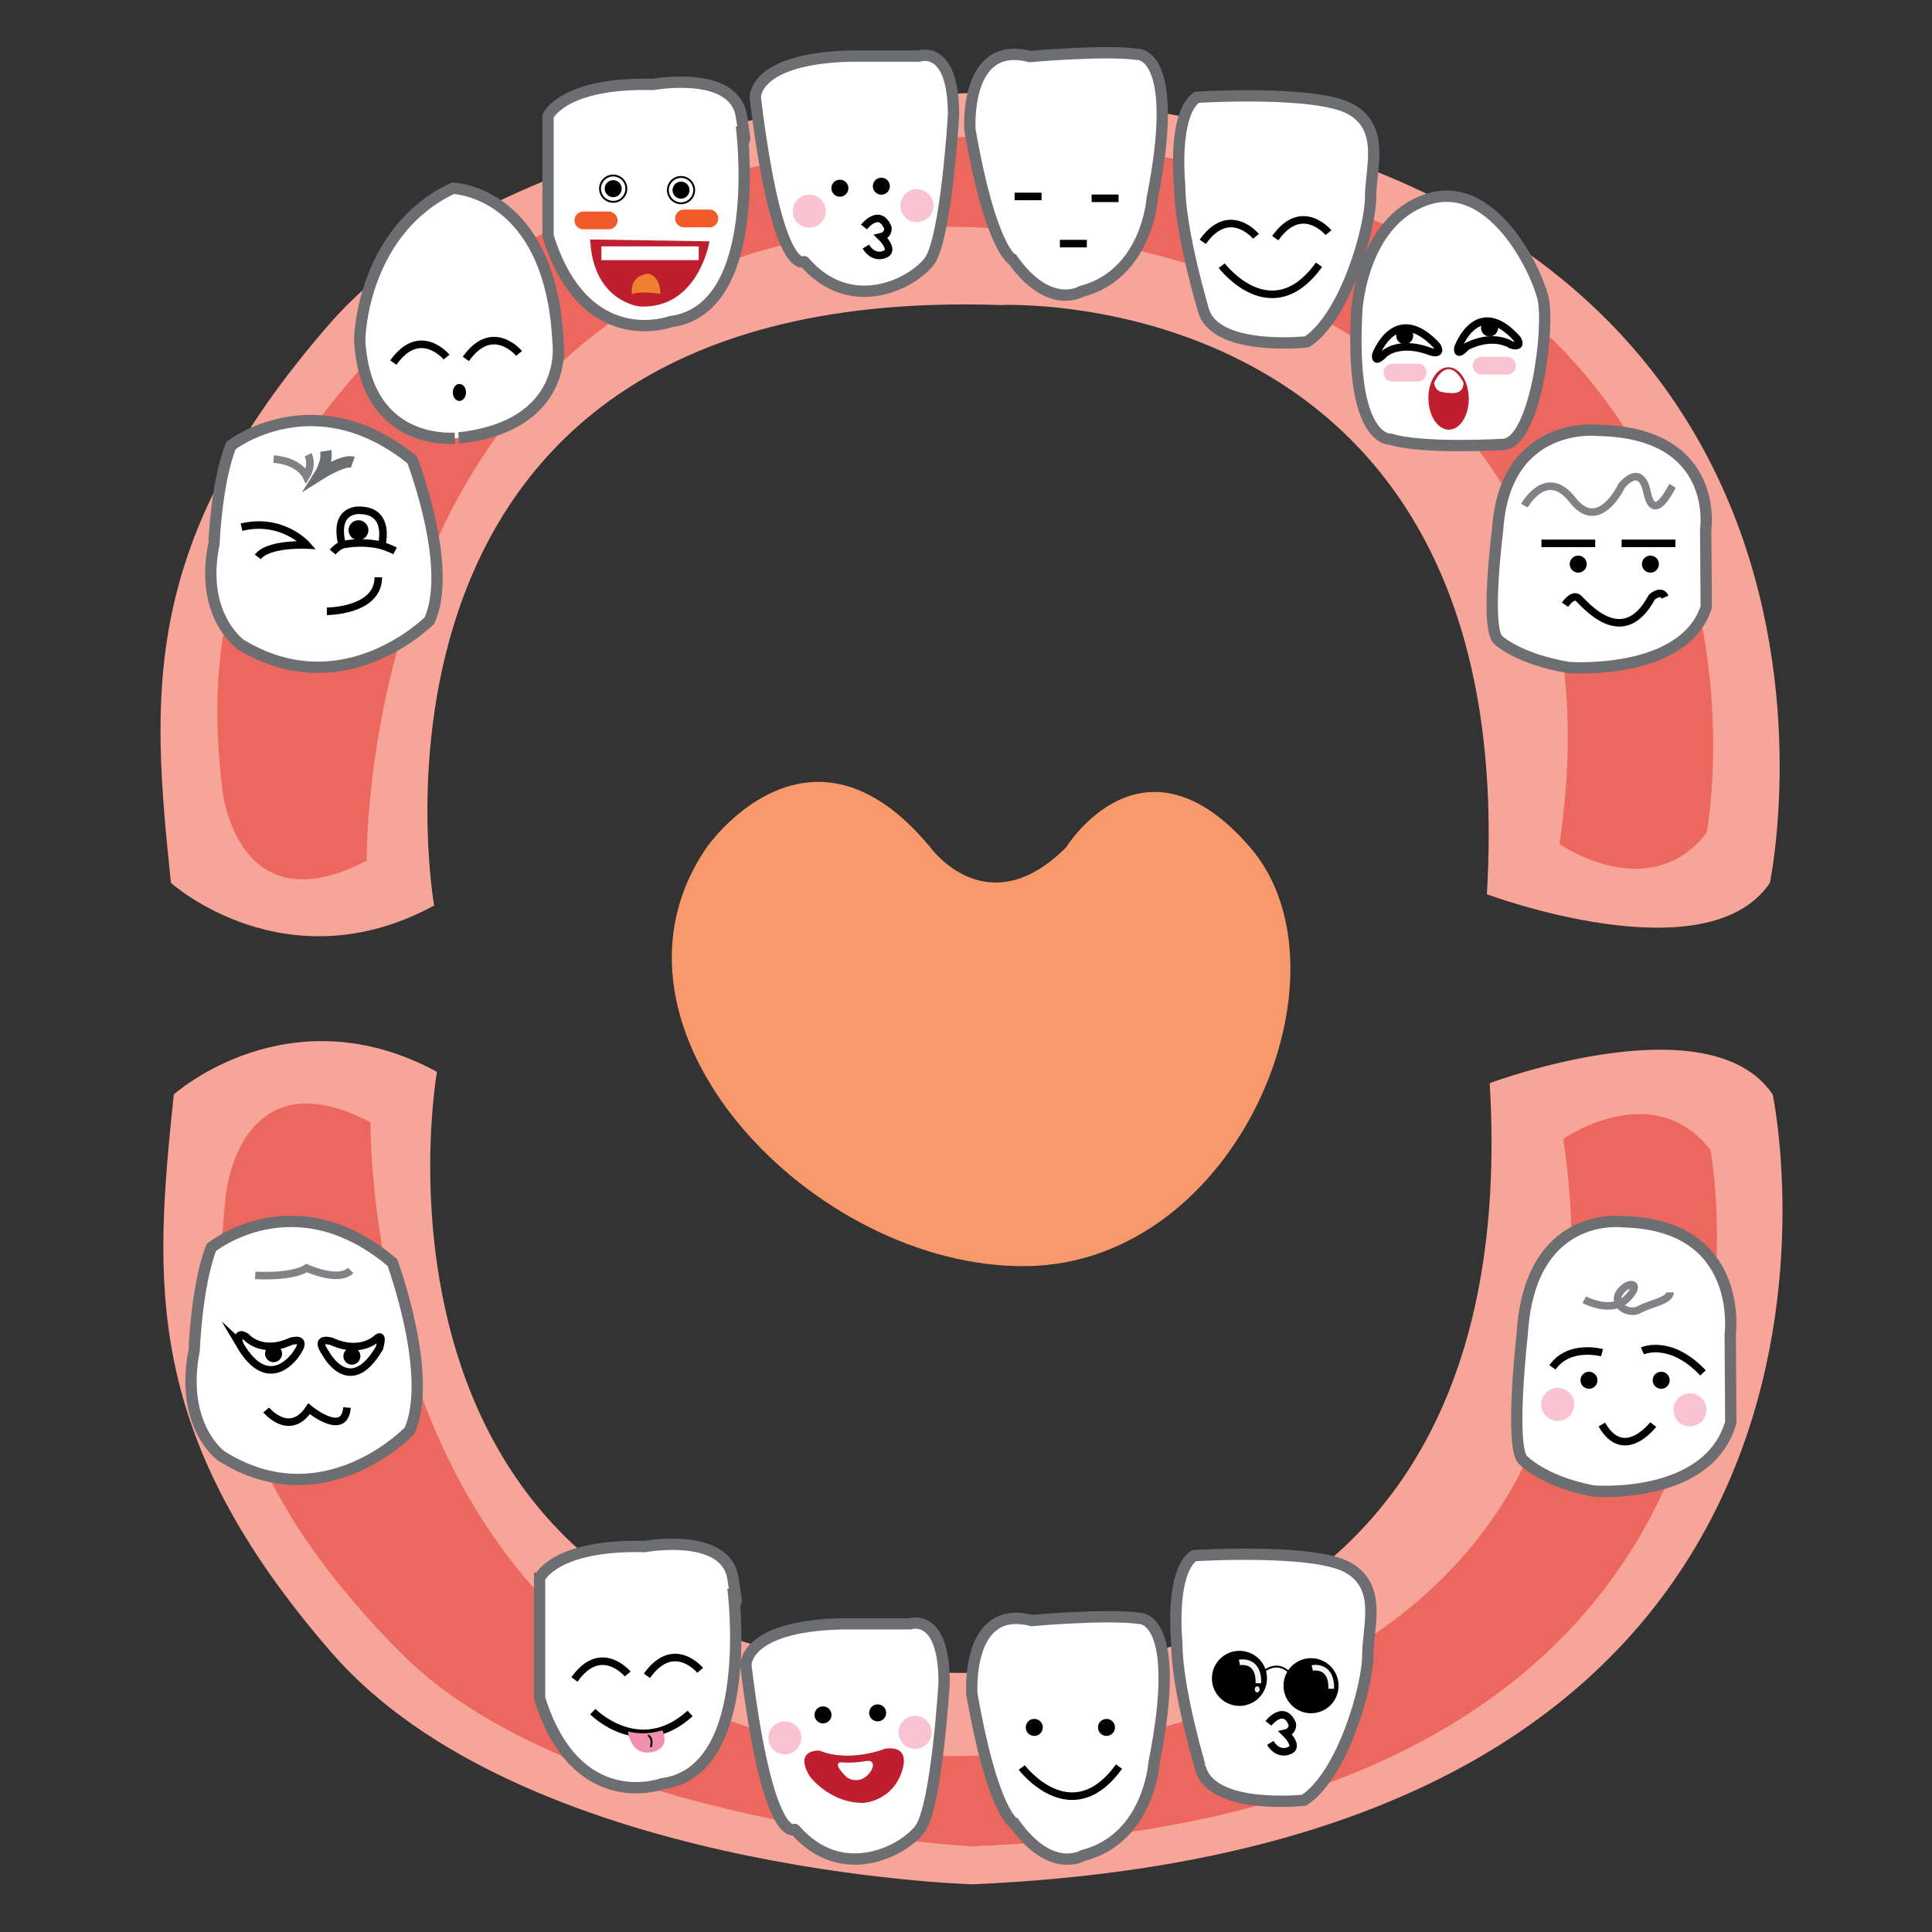 <?xml version="1.0" encoding="utf-8"?>
<!-- Generator: Adobe Illustrator 16.0.0, SVG Export Plug-In . SVG Version: 6.00 Build 0)  -->
<!DOCTYPE svg PUBLIC "-//W3C//DTD SVG 1.1//EN" "http://www.w3.org/Graphics/SVG/1.1/DTD/svg11.dtd">
<svg version="1.1" xmlns="http://www.w3.org/2000/svg" xmlns:xlink="http://www.w3.org/1999/xlink" x="0px" y="0px" width="1024px"
	 height="1024px" viewBox="0 0 1024 1024" enable-background="new 0 0 1024 1024" xml:space="preserve">
<rect x="0" y="0" width="1024" height="1024" fill="#333333" stroke="none"/>
<g id="Layer_2">
	<path fill="#F7A499" d="M92.111,580.089c0,0,60.769-54.66,139.493-11.999c0,0-58.738,330.48,300.205,318.281
		c0,0,277.124,13.34,257.768-312.281c0,0,116.439-43.629,149.992,5.999c0,0,84.104,396.867-424.371,418.634
		c0,0-238.752-6.964-339.416-122.76C75.118,760.167,81.786,679.344,92.111,580.089z"/>
	<path fill="#F7A499" d="M90.61,467.961c0,0,60.769,54.66,139.493,11.999c0,0-58.738-330.48,300.204-318.281
		c0,0,277.125-13.34,257.768,312.281c0,0,116.439,43.629,149.992-5.999c0,0,84.104-396.867-424.371-418.634
		c0,0-238.752,6.964-339.415,122.76C73.617,287.883,80.285,368.706,90.61,467.961z"/>
	<path fill="#F7996A" d="M374.592,449.09c0,0,53.997-77.996,118.494,0c0,0,30,41.998,71.997,0c0,0,40.498-65.997,97.495,0
		c56.997,65.998-6,220.489-118.494,221.989C431.589,672.579,308.596,545.086,374.592,449.09z"/>
	<path fill="#EC675D" d="M119.878,632.315c0,0,7.5-73.496,76.496-37.498c0,0-5.095,345.371,318.716,335.752
		c0,0,361.482-3,313.484-326.984c0,0,47.729-33.135,77.996,6c0,0,67.226,351.817-391.48,368.981c0,0-211.56-10.913-302.371-102.226
		C121.909,785.028,110.563,710.584,119.878,632.315z"/>
	<path fill="#EC675D" d="M117.87,418.652c0,0,7.5,73.496,76.496,37.498c0,0-5.095-345.371,318.716-335.752
		c0,0,361.482,3,313.484,326.984c0,0,47.729,33.135,77.996-6c0,0,67.226-351.817-391.48-368.981c0,0-211.56,10.913-302.371,102.226
		C119.901,265.939,108.556,340.383,117.87,418.652z"/>
</g>
<g id="lower">
	<g id="second_x5F_molar" display="none">
		<path display="inline" fill="#FFFFFF" stroke="#6D6E71" stroke-width="6" stroke-miterlimit="10" d="M94.339,544.634
			c0,0,71.151-78.629,128.074,7.978c0,0,10.947,51.279-19.704,76.351c0,0-69.781,36.467-101.117-12.534
			C101.591,616.428,83.393,584.519,94.339,544.634z"/>
		<path display="inline" fill="none" stroke="#000000" stroke-width="4" stroke-miterlimit="10" d="M144.913,618.644
			c0,0,7.783,5.188,20.756,2.593"/>
		<polyline display="inline" fill="none" stroke="#808285" stroke-width="4" stroke-miterlimit="10" points="128.047,543.401 
			124.155,568.048 151.397,549.887 160.479,565.454 176.046,547.292 177.343,568.048 191.614,557.671 		"/>
		
			<line display="inline" fill="none" stroke="#000000" stroke-width="4" stroke-miterlimit="10" x1="105.994" y1="583.616" x2="143.615" y2="588.807"/>
		
			<line display="inline" fill="none" stroke="#000000" stroke-width="4" stroke-miterlimit="10" x1="169.56" y1="588.807" x2="201.992" y2="579.725"/>
		
			<line display="inline" fill="none" stroke="#000000" stroke-width="4" stroke-miterlimit="10" x1="121.561" y1="599.184" x2="135.831" y2="599.184"/>
		
			<line display="inline" fill="none" stroke="#000000" stroke-width="4" stroke-miterlimit="10" x1="176.044" y1="599.834" x2="190.315" y2="599.834"/>
		<path display="inline" fill="#FFFFFF" stroke="#6D6E71" stroke-width="6" stroke-miterlimit="10" d="M799.869,569.17
			c0,0-7.703-55.404,68.204-50.972c0,0,79.32,8.866,66.004,66.485c0,0-1.099,49.864-41.801,53.188c0,0-55.005,19.696-85.807-33.368
			L799.869,569.17z"/>
		<g display="inline">
			<path stroke="#000000" stroke-miterlimit="10" d="M852.147,578.949c0,2.212-1.797,4.008-4.014,4.008
				c-2.212,0-4.009-1.796-4.009-4.008c0-2.216,1.797-4.011,4.009-4.011C850.351,574.938,852.147,576.733,852.147,578.949z"/>
			<circle fill="none" stroke="#000000" stroke-miterlimit="10" cx="848.135" cy="578.946" r="6.973"/>
		</g>
		<g display="inline">
			<path stroke="#000000" stroke-miterlimit="10" d="M892.604,578.22c0,2.212-1.797,4.008-4.013,4.008
				c-2.212,0-4.01-1.796-4.01-4.008c0-2.215,1.798-4.012,4.01-4.012C890.808,574.208,892.604,576.005,892.604,578.22z"/>
			<circle fill="none" stroke="#000000" stroke-miterlimit="10" cx="888.593" cy="578.218" r="6.973"/>
		</g>
		<path display="inline" fill="none" stroke="#000000" stroke-width="4" stroke-miterlimit="10" d="M859.131,571.012
			c0,0-12.575-12.114-24.566-0.465"/>
		<path display="inline" fill="none" stroke="#000000" stroke-width="4" stroke-miterlimit="10" d="M902.021,569.42
			c0,0-12.451-8.329-24.324-0.321"/>
		<path display="inline" fill="#F15A29" d="M848.67,597.635c0,2.602-2.107,4.707-4.707,4.707h-13.45
			c-2.601,0-4.707-2.105-4.707-4.707l0,0c0-2.6,2.106-4.707,4.707-4.707h13.45C846.563,592.928,848.67,595.035,848.67,597.635
			L848.67,597.635z"/>
		<path display="inline" fill="#F15A29" d="M909.432,598c0,2.601-2.107,4.707-4.707,4.707h-13.45c-2.6,0-4.707-2.106-4.707-4.707
			l0,0c0-2.6,2.107-4.707,4.707-4.707h13.45C907.324,593.293,909.432,595.4,909.432,598L909.432,598z"/>
		
			<ellipse transform="matrix(1 -0.013 0.013 1 -8.158 11.742)" display="inline" fill="#BE1E2D" cx="868.324" cy="611.988" rx="10.703" ry="16.54"/>
		<path display="inline" fill="#FFFFFF" d="M860.596,604.144c0,0,6.918-16.309,15.567-0.209c0,0,0.726,5.827-6.089,5.596
			S861.464,608.349,860.596,604.144z"/>
		<path display="inline" fill="none" stroke="#808285" stroke-width="4" stroke-miterlimit="10" d="M838.087,533.302
			c0,0,22.056,6.488,32.433,1.299c0,0,10.378,16.865,22.053,1.297c0,0,11.676,18.162,15.567,6.486"/>
	</g>
	<g id="first_x5F_molar">
		<path fill="#FFFFFF" stroke="#6D6E71" stroke-width="6" stroke-miterlimit="10" d="M111.983,661.199
			c0,0,44.11-35.917,95.999,7.982c0,0,22.051,59.86,9.08,89.127c0,0-45.404,47.89-99.889,13.303c0,0-22.054-15.923-14.27-55.851
			C102.904,715.761,104.2,681.153,111.983,661.199z"/>
		<path fill="none" stroke="#000000" stroke-width="4" stroke-miterlimit="10" d="M130.287,708.404c0,0,8.032,9.732,23.713,2.596
			c0,0,9.944-3.243,3.06,6.486c0,0-14.151,22.055-29.833-4.54C127.227,712.946,124.236,704.838,130.287,708.404z"/>
		<path fill="none" stroke="#000000" stroke-width="4" stroke-miterlimit="10" d="M200.125,709.055c0,0-8.633,9.082-24.314,1.945
			c0,0-9.944-3.243-3.059,6.486c0,0,12.584,23.756,28.266-2.839C201.018,714.647,203.572,706.681,200.125,709.055z"/>
		<path fill="none" stroke="#000000" stroke-width="4" stroke-miterlimit="10" d="M141.1,747.323c0,0,12.323,14.919,22.702-0.648
			c0,0,18.811,15.564,20.107-0.65"/>
		<path stroke="#000000" stroke-miterlimit="10" d="M149.004,717.486c0,2.212-1.798,4.008-4.014,4.008
			c-2.212,0-4.009-1.796-4.009-4.008c0-2.217,1.797-4.012,4.009-4.012C147.206,713.475,149.004,715.27,149.004,717.486z"/>
		<path stroke="#000000" stroke-miterlimit="10" d="M190.517,718.784c0,2.212-1.797,4.007-4.014,4.007
			c-2.211,0-4.009-1.795-4.009-4.007c0-2.216,1.798-4.012,4.009-4.012C188.719,714.772,190.517,716.568,190.517,718.784z"/>
		<path fill="none" stroke="#808285" stroke-width="4" stroke-miterlimit="10" d="M135.263,675.972c0,0,19.459,1.299,27.243-3.892
			c0,0,16.864,7.786,23.351,1.299"/>
		<path fill="#FFFFFF" stroke="#6D6E71" stroke-width="6" stroke-miterlimit="10" d="M917.057,707.227
			c0,0,7.783-58.377-57.078-59.676c0,0-49.296-6.485-53.188,59.676c0,0-6.485,57.08,0,66.16c0,0,10.378,11.673,37.62,16.863
			c0,0,60.906,5.192,72.939-36.322L917.057,707.227z"/>
		<path fill="none" stroke="#808285" stroke-width="4" stroke-miterlimit="10" d="M839.717,688.871c0,0,14.271,7.785,22.703-0.648
			c8.432-8.434,0.649-9.729-3.892-3.243c-4.542,6.485,4.539,12.325,10.377,9.081c5.838-3.243,16.215-4.542,16.215-9.081"/>
		<path fill="#FFFFFF" stroke="#000000" stroke-width="4" stroke-miterlimit="10" d="M870.528,716c0,0,14.594-6.811,32.107,11.675"
			/>
		<path fill="#FFFFFF" stroke="#000000" stroke-width="4" stroke-miterlimit="10" d="M849.123,716.974c0,0-17.513-4.865-26.27,7.782
			"/>
		<circle fill="#F9C3D2" cx="895.707" cy="747.25" r="8.757"/>
		<circle fill="#F9C3D2" cx="825.654" cy="744.331" r="8.757"/>
		<path fill="none" stroke="#000000" stroke-width="4" stroke-miterlimit="10" d="M876.248,755.033c0,0-15.566,20.433-27.242,0"/>
		<path stroke="#000000" stroke-miterlimit="10" d="M876.449,731.566c0,2.212,1.798,4.009,4.014,4.009
			c2.212,0,4.01-1.797,4.01-4.009c0-2.216-1.798-4.011-4.01-4.011C878.247,727.556,876.449,729.351,876.449,731.566z"/>
		<path stroke="#000000" stroke-miterlimit="10" d="M838.182,731.566c0,2.212,1.798,4.009,4.014,4.009
			c2.212,0,4.01-1.797,4.01-4.009c0-2.216-1.798-4.011-4.01-4.011C839.979,727.556,838.182,729.351,838.182,731.566z"/>
	</g>
	<g id="canine" display="none">
		<path display="inline" fill="#FFFFFF" stroke="#6D6E71" stroke-width="6" stroke-miterlimit="10" d="M174.218,847.976
			c-0.363-5.338,2.593-59.673,49.295-81.729c0,0,51.891,1.299,55.783,81.729c0,0,6.486,44.108-52.539,50.593
			C226.757,898.568,178.109,905.057,174.218,847.976z"/>
		<g display="inline">
			<path fill="none" stroke="#000000" stroke-width="4" stroke-miterlimit="10" d="M190.772,852.922c0,0,22.702-11.676,33.081,0.648
				"/>
			<path fill="#FFFFFF" stroke="#000000" stroke-width="4" stroke-miterlimit="10" d="M197.908,850.003
				c0,0-5.026-30.161,10.865-31.46c0,0,15.08-3.243,10.054,31.136C218.826,849.679,209.826,845.384,197.908,850.003z"/>
			<circle stroke="#000000" stroke-width="4" stroke-miterlimit="10" cx="210.555" cy="836.381" r="4.011"/>
		</g>
		<g display="inline">
			<path fill="none" stroke="#000000" stroke-width="4" stroke-miterlimit="10" d="M264.394,851.951c0,0-22.702-11.676-33.081,0.647
				"/>
			<path fill="#FFFFFF" stroke="#000000" stroke-width="4" stroke-miterlimit="10" d="M257.259,849.032
				c0,0,5.027-30.162-10.865-31.459c0,0-15.08-3.245-10.054,31.134C236.341,848.707,245.341,844.412,257.259,849.032z"/>
			<circle stroke="#000000" stroke-width="4" stroke-miterlimit="10" cx="244.612" cy="835.41" r="4.011"/>
		</g>
		
			<ellipse transform="matrix(0.997 -0.083 0.083 0.997 -72.082 22.071)" display="inline" fill="#EA7E73" cx="227.988" cy="873.354" rx="8.432" ry="13.296"/>
		<path display="inline" fill="#FFFFFF" stroke="#6D6E71" stroke-width="6" stroke-miterlimit="10" d="M735.164,831.65
			c0,0,2.594-46.702,36.973-58.377c34.378-11.676,57.728,36.324,61.62,51.891c3.892,15.567-3.893,76.539-20.757,77.836
			c0,0-42.971,2.595-59.999-2.757C753.001,900.243,731.11,902.188,735.164,831.65z"/>
		<polyline display="inline" fill="none" stroke="#000000" stroke-width="4" stroke-miterlimit="10" points="817.055,835.381 
			792.731,845.109 814.297,851.596 		"/>
		<polyline display="inline" fill="none" stroke="#000000" stroke-width="4" stroke-miterlimit="10" points="753.327,835.381 
			777.651,845.109 756.084,851.596 		"/>
		<path display="inline" fill="#BE1E2D" d="M755.313,857.919l63.242,0.974c0,0-5.838,36-36.972,34.54
			C781.583,893.433,756.771,891,755.313,857.919z"/>
		<rect x="761.272" y="861.567" display="inline" fill="#FFFFFF" width="51.566" height="7.298"/>
		<path display="inline" fill="#EF8031" d="M777.478,886.771c0,0-1.943-9.403,8.434-10.702c0,0,6.231,0.133,6.656,10.714
			c0,0-10.183-1.824-15.09,0.122"/>
	</g>
	<g id="lateral_x5F_incisor">
		<path fill="#FFFFFF" stroke="#6D6E71" stroke-width="6" stroke-miterlimit="10" d="M285.98,836.484
			c0,0,7.784-17.995,55.784-16.781c0,0,42.811-7.867,46.703,16.781c3.892,24.65,0,5.19,0,5.19s12.973,97.295-37.622,103.781
			c0,0-45.405,16.864-64.865-45.404V836.484z"/>
		<path fill="none" stroke="#000000" stroke-width="4" stroke-miterlimit="10" d="M371.107,885.3c0,0-14.107-17.026-28.215,2.919"/>
		<path fill="none" stroke="#000000" stroke-width="4" stroke-miterlimit="10" d="M332.676,887.246c0,0-14.107-17.027-28.215,2.918"
			/>
		<path fill="none" stroke="#000000" stroke-width="4" stroke-miterlimit="10" d="M314.19,907.191c0,0,24.828,25.297,51.566,0.973"
			/>
		<path fill="#F190AC" d="M332.84,917.717c0,0,1.322,12.779,12.101,11.045c10.777-1.735,6.427-10.887,6.239-11.518
			C350.989,916.612,343.996,920.4,332.84,917.717z"/>
		<path fill="none" stroke="#000000" stroke-miterlimit="10" d="M343.378,919.84c0,0,2.92,0.646,1.622,6.16"/>
		<ellipse fill="#E6E7E8" cx="705.258" cy="898.328" rx="1.298" ry="1.622"/>
		<path fill="#FFFFFF" stroke="#6D6E71" stroke-width="6" stroke-miterlimit="10" d="M623.758,871.123
			c0,0-3.891-37.455,9.081-46.618c0,0,63.567-3.975,81.729,6.403c18.16,10.378,10.377,31.135,10.377,46.702
			c0,15.566-12.972,62.765-33.729,76.538c0,0-46.701,5.188-54.485-15.567C636.73,938.581,623.684,895.611,623.758,871.123z"/>
		<circle cx="656.934" cy="889.568" r="14.595"/>
		<circle cx="694.878" cy="893.46" r="14.595"/>
		<path fill="none" stroke="#000000" stroke-miterlimit="10" d="M669.259,886.326c0,0,8.433-8.106,15.892,2.271"/>
		<path fill="none" stroke="#F1F2F2" stroke-width="3" stroke-miterlimit="10" d="M656.935,881.137c0,0,10.376-2.269,10.053,11.027"
			/>
		<path fill="none" stroke="#F1F2F2" stroke-width="3" stroke-miterlimit="10" d="M695.53,884.056c0,0,10.376-2.269,10.053,11.027"
			/>
		<ellipse fill="#E6E7E8" cx="666.339" cy="895.408" rx="1.298" ry="1.62"/>
		<path fill="none" stroke="#000000" stroke-width="4" stroke-miterlimit="10" d="M672.297,913.405c0,0,8.107-10.377,12.648,0.325
			c0,0,0.65,3.893-3.567,4.865c0,0,7.784,7.458,1.622,9.404c0,0-5.514,2.595-9.73-4.217"/>
	</g>
	<g id="central_x5F_incisor">
		<path fill="#FFFFFF" stroke="#6D6E71" stroke-width="6" stroke-miterlimit="10" d="M395.327,882.72
			c0,0-1.296-20.754,50.593-22.053h36.323c0,0,18.162-6.485,18.162,31.136c0,0-3.892,66.16-12.973,77.836
			c-9.081,11.675-41.513,28.54-66.161,0C421.271,969.639,407.003,978.717,395.327,882.72z"/>
		<circle fill="#F9C3D2" cx="416" cy="921.09" r="8.756"/>
		<circle fill="#F9C3D2" cx="485.052" cy="918.171" r="8.756"/>
		<circle stroke="#000000" stroke-miterlimit="10" cx="436.209" cy="908.926" r="4.011"/>
		<circle stroke="#000000" stroke-miterlimit="10" cx="465.178" cy="907.855" r="4.012"/>
		<path fill="#BE1E2D" d="M477.092,941.315c0,0,7.972-16.603-8.021-14.463c0,0-18.592,7.587-34.807,0.972
			c0,0-13.621-0.778-5.188,13.491c0,0,10.215,14.271,28.459,14.271C457.535,955.587,471.272,954.938,477.092,941.315z"/>
		<path fill="#FFFFFF" d="M445.837,934.063c0,0,5.838,0.65,12.973-0.647c7.136-1.299,3.243,7.784-2.593,9.729
			c0,0-4.378,1.458-7.703-1.461C448.514,941.684,440.649,934.388,445.837,934.063z"/>
		<path fill="#FFFFFF" stroke="#6D6E71" stroke-width="6" stroke-miterlimit="10" d="M515.109,897.83c0,0-3.313-48,31.715-38.919
			c0,0,40.213-3.585,57.08-1.144c0,0,23.35-1.45,7.781,76.387c0,0-2.592,40.213-37.618,49.295c0,0-16.865,10.378-36.324-16.865
			C537.743,966.584,526.206,961.396,515.109,897.83z"/>
		<path fill="none" stroke="#000000" stroke-width="4" stroke-miterlimit="10" d="M541.543,936.807c0,0,26.269,34.54,51.565-0.486"
			/>
		<path stroke="#000000" stroke-miterlimit="10" d="M552.202,915.565c0,2.212-1.797,4.008-4.014,4.008
			c-2.212,0-4.009-1.796-4.009-4.008c0-2.217,1.797-4.013,4.009-4.013C550.405,911.553,552.202,913.349,552.202,915.565z"/>
		<path stroke="#000000" stroke-miterlimit="10" d="M590.47,915.565c0,2.212-1.797,4.008-4.014,4.008
			c-2.212,0-4.009-1.796-4.009-4.008c0-2.217,1.797-4.013,4.009-4.013C588.673,911.553,590.47,913.349,590.47,915.565z"/>
	</g>
</g>
<g id="upper">
	<g id="second_x5F_molar_1_" display="none">
		<path display="inline" fill="#FFFFFF" stroke="#6D6E71" stroke-width="6" stroke-miterlimit="10" d="M97.834,392.997
			c0,0,71.151-75.909,128.074,7.701c0,0,10.947,49.506-19.704,73.71c0,0-69.781,35.206-101.117-12.101
			C105.087,462.307,86.888,431.502,97.834,392.997z"/>
		<path display="inline" fill="#FFFFFF" stroke="#6D6E71" stroke-width="6" stroke-miterlimit="10" d="M803.864,411.166
			c0,0-7.703-55.404,68.204-50.972c0,0,79.32,8.866,66.004,66.485c0,0-1.099,49.864-41.801,53.188c0,0-55.005,19.696-85.807-33.368
			L803.864,411.166z"/>
		<path display="inline" fill="none" stroke="#808285" stroke-width="4" stroke-miterlimit="10" d="M831.076,409.097
			c0,0,22.498-12,31.498-19.499l-7.5,16.499c0,0,23.999-4.499,29.998-13.499l-4.499,17.999c0,0,19.499-7.5,23.999-19.499l3,22.499
			c0,0,10.5-10.5,11.999-16.499"/>
		<path display="inline" fill="none" stroke="#000000" stroke-width="4" stroke-miterlimit="10" d="M835.575,418.596
			c0,0,4.048,25.5,36.425,7.5"/>
		<path display="inline" fill="none" stroke="#000000" stroke-width="4" stroke-miterlimit="10" d="M885.056,428.093
			c0,0,3.883,25.5,34.944,7.5"/>
		<ellipse display="inline" cx="869.5" cy="455.5" rx="3.5" ry="4.5"/>
		<path display="inline" fill="#F9C3D2" d="M857.308,445.466c-0.582,2.536-3.107,4.116-5.641,3.534l-13.109-3.009
			c-2.534-0.582-4.116-3.105-3.534-5.641l0,0c0.582-2.534,3.106-4.116,5.641-3.534l13.109,3.009
			C856.307,440.407,857.89,442.932,857.308,445.466L857.308,445.466z"/>
		<path display="inline" fill="#F9C3D2" d="M908.49,456.567c-0.476,2.557-2.934,4.242-5.489,3.766l-13.223-2.463
			c-2.556-0.476-4.242-2.932-3.766-5.489l0,0c0.476-2.556,2.934-4.242,5.489-3.766l13.223,2.463
			C907.28,451.554,908.966,454.012,908.49,456.567L908.49,456.567z"/>
		<path display="inline" fill="none" stroke="#808285" stroke-width="4" stroke-miterlimit="10" d="M123.61,399.596
			c0,0,38.998-26.999,70.496,7.5"/>
		<circle display="inline" fill="#F15A29" cx="191.697" cy="440.094" r="8.757"/>
		<circle display="inline" fill="#F15A29" cx="125.644" cy="443.175" r="8.757"/>
		<path display="inline" stroke="#000000" stroke-miterlimit="10" d="M170.986,426.325c0,2.212,1.798,4.009,4.014,4.009
			c2.212,0,4.01-1.797,4.01-4.009c0-2.216-1.798-4.011-4.01-4.011C172.784,422.314,170.986,424.109,170.986,426.325z"/>
		<path display="inline" stroke="#000000" stroke-miterlimit="10" d="M138.32,426.991c0,2.212,1.798,4.009,4.014,4.009
			c2.212,0,4.01-1.797,4.01-4.009c0-2.216-1.798-4.011-4.01-4.011C140.118,422.98,138.32,424.775,138.32,426.991z"/>
		<path display="inline" fill="none" stroke="#000000" stroke-width="4" stroke-miterlimit="10" d="M145,451.667
			c0,0,14.667,42,30.667-1.333"/>
	</g>
	<g id="first_x5F_molar_1_">
		<path fill="#FFFFFF" stroke="#6D6E71" stroke-width="6" stroke-miterlimit="10" d="M904.048,280.66
			c0,0,7.783-51.423-57.078-52.567c0,0-49.296-5.712-53.188,52.567c0,0-6.485,50.281,0,58.28c0,0,10.378,10.282,37.62,14.854
			c0,0,60.906,4.574,72.939-31.995L904.048,280.66z"/>
		<path fill="#FFFFFF" stroke="#6D6E71" stroke-width="6" stroke-miterlimit="10" d="M122.475,236.112
			c0,0,44.11-34.342,95.999,7.632c0,0,22.051,57.235,9.08,85.218c0,0-45.404,45.79-99.889,12.72c0,0-22.054-15.225-14.27-53.401
			C113.395,288.28,114.691,255.19,122.475,236.112z"/>
		<path fill="none" stroke="#808285" stroke-width="4" stroke-miterlimit="10" d="M145,243.333c13.667,1,17.333,9,17.333,9
			s3.667-5.667,1-11.333"/>
		<path fill="#FFFFFF" stroke="#6D6E71" stroke-width="6" stroke-miterlimit="10" d="M172.667,239c1,6-3,12.333-3,12.333
			s12.667-8,17.333-6.333"/>
		<path fill="none" stroke="#000000" stroke-width="4" stroke-miterlimit="10" d="M128,279.414
			c21.668-5.25,34.667,9.452,34.667,9.452s-20.584-1.05-26.001,6.302"/>
		<path fill="none" stroke="#000000" stroke-width="4" stroke-miterlimit="10" d="M209.395,291.951c0,0-22.703-11.676-33.081,0.647"
			/>
		<path fill="#FFFFFF" stroke="#000000" stroke-width="4" stroke-miterlimit="10" d="M202.26,289.032
			c0,0,5.026-17.778-10.865-18.542c0,0-15.08-1.913-10.054,18.351C181.341,288.84,190.341,286.309,202.26,289.032z"/>
		<circle stroke="#000000" stroke-width="4" stroke-miterlimit="10" cx="190" cy="281.001" r="3.261"/>
		<path fill="none" stroke="#000000" stroke-width="4" stroke-miterlimit="10" d="M173.25,324c0,0,27.25,0,27.25-18"/>
		<path fill="none" stroke="#808285" stroke-width="4" stroke-miterlimit="10" d="M808,268c0,0,11.5-21,25.5-3s26-7.5,26-7.5
			s10-13,13.5,3.5s12-1,13.5-3.5"/>
		<path fill="none" stroke="#000000" stroke-width="4" stroke-miterlimit="10" d="M829.5,320.5c0,0,4-6,7-3.5s23.5,28.5,39-0.5
			c0,0,5-4.5,7,0"/>
		<path stroke="#000000" stroke-miterlimit="10" d="M870.744,299c0,2.212,1.798,4.009,4.014,4.009c2.212,0,4.01-1.797,4.01-4.009
			c0-2.216-1.798-4.011-4.01-4.011C872.542,294.989,870.744,296.784,870.744,299z"/>
		<path stroke="#000000" stroke-miterlimit="10" d="M832.477,299c0,2.212,1.798,4.009,4.014,4.009c2.212,0,4.01-1.797,4.01-4.009
			c0-2.216-1.798-4.011-4.01-4.011C834.274,294.989,832.477,296.784,832.477,299z"/>
		<line fill="none" stroke="#000000" stroke-width="4" stroke-miterlimit="10" x1="817" y1="288" x2="845.5" y2="288"/>
		<line fill="none" stroke="#000000" stroke-width="4" stroke-miterlimit="10" x1="859.5" y1="288" x2="888" y2="288"/>
	</g>
	<g id="canine_1_">
		<path fill="#FFFFFF" stroke="#6D6E71" stroke-width="6" stroke-miterlimit="10" d="M190.708,181.512
			c-0.363-5.338,2.593-59.673,49.295-81.729c0,0,51.891,1.299,55.783,81.729c0,0,6.486,44.108-52.539,50.593
			C243.247,232.105,194.599,238.593,190.708,181.512z"/>
		<path fill="#FFFFFF" stroke="#6D6E71" stroke-width="6" stroke-miterlimit="10" d="M719.157,164.186
			c0,0,2.594-46.702,36.973-58.377c34.378-11.676,57.728,36.324,61.62,51.891c3.892,15.567-3.893,76.539-20.757,77.836
			c0,0-42.971,2.595-59.999-2.757C736.994,232.779,715.104,234.724,719.157,164.186z"/>
		<path fill="none" stroke="#000000" stroke-width="4" stroke-miterlimit="10" d="M275.126,187.312c0,0-14.107-17.026-28.215,2.919"
			/>
		<path fill="none" stroke="#000000" stroke-width="4" stroke-miterlimit="10" d="M236.694,189.258c0,0-14.107-17.027-28.215,2.918"
			/>
		<ellipse cx="243.5" cy="208" rx="3.5" ry="4.5"/>
		
			<ellipse transform="matrix(1 -0.013 0.013 1 -2.768 10.353)" fill="#BE1E2D" cx="767.809" cy="210.814" rx="10.703" ry="16.54"/>
		<path fill="#FFFFFF" d="M760.081,202.97c0,0,6.918-16.309,15.567-0.209c0,0,0.726,5.827-6.089,5.596
			S760.949,207.175,760.081,202.97z"/>
		<path fill="none" stroke="#000000" stroke-width="4" stroke-miterlimit="10" d="M729.247,187.959c0,0,10.389-28.28,32.318-4.714
			c0,0,3.463,5.008-3.174,3.241c0,0-14.572-6.494-24.527,0.883C733.864,187.37,728.382,193.556,729.247,187.959z"/>
		<path fill="none" stroke="#000000" stroke-width="4" stroke-miterlimit="10" d="M772.749,184.292c0,0,10.09-28.28,31.392-4.714
			c0,0,3.363,5.008-3.083,3.241c0,0-9.238-6.494-23.824,0.883C777.233,183.703,771.909,189.89,772.749,184.292z"/>
		<circle stroke="#000000" stroke-miterlimit="10" cx="744.517" cy="177.898" r="4.011"/>
		<circle stroke="#000000" stroke-miterlimit="10" cx="789.485" cy="173.828" r="4.012"/>
		<path fill="#F9C3D2" d="M756.155,197.461c0,2.602-2.107,4.707-4.707,4.707h-13.45c-2.601,0-4.707-2.105-4.707-4.707l0,0
			c0-2.6,2.106-4.707,4.707-4.707h13.45C754.048,192.754,756.155,194.861,756.155,197.461L756.155,197.461z"/>
		<path fill="#F9C3D2" d="M803.417,193.826c0,2.601-2.107,4.707-4.707,4.707h-13.449c-2.6,0-4.707-2.106-4.707-4.707l0,0
			c0-2.6,2.107-4.707,4.707-4.707h13.449C801.31,189.119,803.417,191.227,803.417,193.826L803.417,193.826z"/>
	</g>
	<g id="lateral_x5F_incisor_1_">
		<path fill="#FFFFFF" stroke="#6D6E71" stroke-width="6" stroke-miterlimit="10" d="M290.471,61.529
			c0,0,7.784-17.995,55.784-16.781c0,0,42.811-7.867,46.703,16.781c3.892,24.65,0,5.19,0,5.19s12.973,97.295-37.622,103.781
			c0,0-45.405,16.864-64.865-45.404V61.529z"/>
		<path fill="#FFFFFF" stroke="#6D6E71" stroke-width="6" stroke-miterlimit="10" d="M625.251,98.167c0,0-3.891-37.455,9.081-46.618
			c0,0,63.567-3.975,81.729,6.403c18.16,10.378,10.377,31.135,10.377,46.702c0,15.566-12.972,62.765-33.729,76.538
			c0,0-46.701,5.188-54.485-15.567C638.224,165.625,625.177,122.656,625.251,98.167z"/>
		<path fill="none" stroke="#000000" stroke-width="4" stroke-miterlimit="10" d="M704.126,123.312c0,0-14.107-17.026-28.215,2.919"
			/>
		<path fill="none" stroke="#000000" stroke-width="4" stroke-miterlimit="10" d="M665.694,125.258c0,0-14.107-17.027-28.215,2.918"
			/>
		<path fill="none" stroke="#000000" stroke-width="4" stroke-miterlimit="10" d="M647.543,140.807c0,0,26.269,34.54,51.565-0.486"
			/>
		<path fill="#BE1E2D" d="M312.815,126.933l63.242,0.974c0,0-5.838,36-36.972,34.54
			C339.086,162.447,314.274,160.014,312.815,126.933z"/>
		<rect x="318.775" y="130.582" fill="#FFFFFF" width="51.566" height="7.298"/>
		<path fill="#EF8031" d="M334.98,155.786c0,0-1.943-9.403,8.434-10.702c0,0,6.231,0.133,6.656,10.714c0,0-10.183-1.824-15.09,0.122
			"/>
		<g>
			<path stroke="#000000" stroke-miterlimit="10" d="M329.012,100.004c0,2.212-1.797,4.008-4.014,4.008
				c-2.212,0-4.009-1.796-4.009-4.008c0-2.216,1.797-4.011,4.009-4.011C327.215,95.994,329.012,97.789,329.012,100.004z"/>
			<circle fill="none" stroke="#000000" stroke-miterlimit="10" cx="325" cy="100.001" r="6.973"/>
		</g>
		<g>
			<path stroke="#000000" stroke-miterlimit="10" d="M364.969,100.774c0,2.212-1.797,4.008-4.013,4.008
				c-2.212,0-4.01-1.796-4.01-4.008c0-2.215,1.798-4.012,4.01-4.012C363.172,96.763,364.969,98.56,364.969,100.774z"/>
			<circle fill="none" stroke="#000000" stroke-miterlimit="10" cx="360.958" cy="100.772" r="6.973"/>
		</g>
		<path fill="#F15A29" d="M327.333,116.821c0,2.602-2.107,4.707-4.707,4.707h-13.45c-2.601,0-4.707-2.105-4.707-4.707l0,0
			c0-2.6,2.106-4.707,4.707-4.707h13.45C325.225,112.114,327.333,114.221,327.333,116.821L327.333,116.821z"/>
		<path fill="#F15A29" d="M380.696,115.777c0,2.601-2.107,4.707-4.707,4.707h-13.45c-2.6,0-4.707-2.106-4.707-4.707l0,0
			c0-2.6,2.107-4.707,4.707-4.707h13.45C378.589,111.07,380.696,113.178,380.696,115.777L380.696,115.777z"/>
	</g>
	<g id="central_x5F_incisor_1_">
		<path fill="#FFFFFF" stroke="#6D6E71" stroke-width="6" stroke-miterlimit="10" d="M400.318,51.768
			c0,0-1.296-20.754,50.593-22.053h36.323c0,0,18.162-6.485,18.162,31.136c0,0-3.892,66.16-12.973,77.836
			c-9.081,11.675-41.513,28.54-66.161,0C426.263,138.687,411.994,147.765,400.318,51.768z"/>
		<path fill="#FFFFFF" stroke="#6D6E71" stroke-width="6" stroke-miterlimit="10" d="M514.101,68.878c0,0-3.313-48,31.715-38.919
			c0,0,40.213-3.585,57.08-1.144c0,0,23.35-1.45,7.781,76.387c0,0-2.592,40.213-37.618,49.295c0,0-16.865,10.378-36.324-16.865
			C536.734,137.632,525.197,132.444,514.101,68.878z"/>
		<circle fill="#F9C3D2" cx="428.948" cy="111.919" r="8.756"/>
		<circle fill="#F9C3D2" cx="486" cy="109" r="8.756"/>
		<circle stroke="#000000" stroke-miterlimit="10" cx="445.157" cy="99.755" r="4.011"/>
		<circle stroke="#000000" stroke-miterlimit="10" cx="467.125" cy="98.685" r="4.012"/>
		<path fill="none" stroke="#000000" stroke-width="4" stroke-miterlimit="10" d="M457.92,120.309c0,0,8.107-10.377,12.648,0.325
			c0,0,0.65,3.893-3.567,4.865c0,0,7.784,7.458,1.622,9.404c0,0-5.514,2.595-9.73-4.217"/>
		
			<line fill="none" stroke="#000000" stroke-width="4" stroke-miterlimit="10" x1="537.774" y1="104.121" x2="552.044" y2="104.121"/>
		
			<line fill="none" stroke="#000000" stroke-width="4" stroke-miterlimit="10" x1="578.591" y1="105.104" x2="592.862" y2="105.104"/>
		
			<line fill="none" stroke="#000000" stroke-width="4" stroke-miterlimit="10" x1="561.774" y1="129.121" x2="576.044" y2="129.121"/>
	</g>
</g>
</svg>
